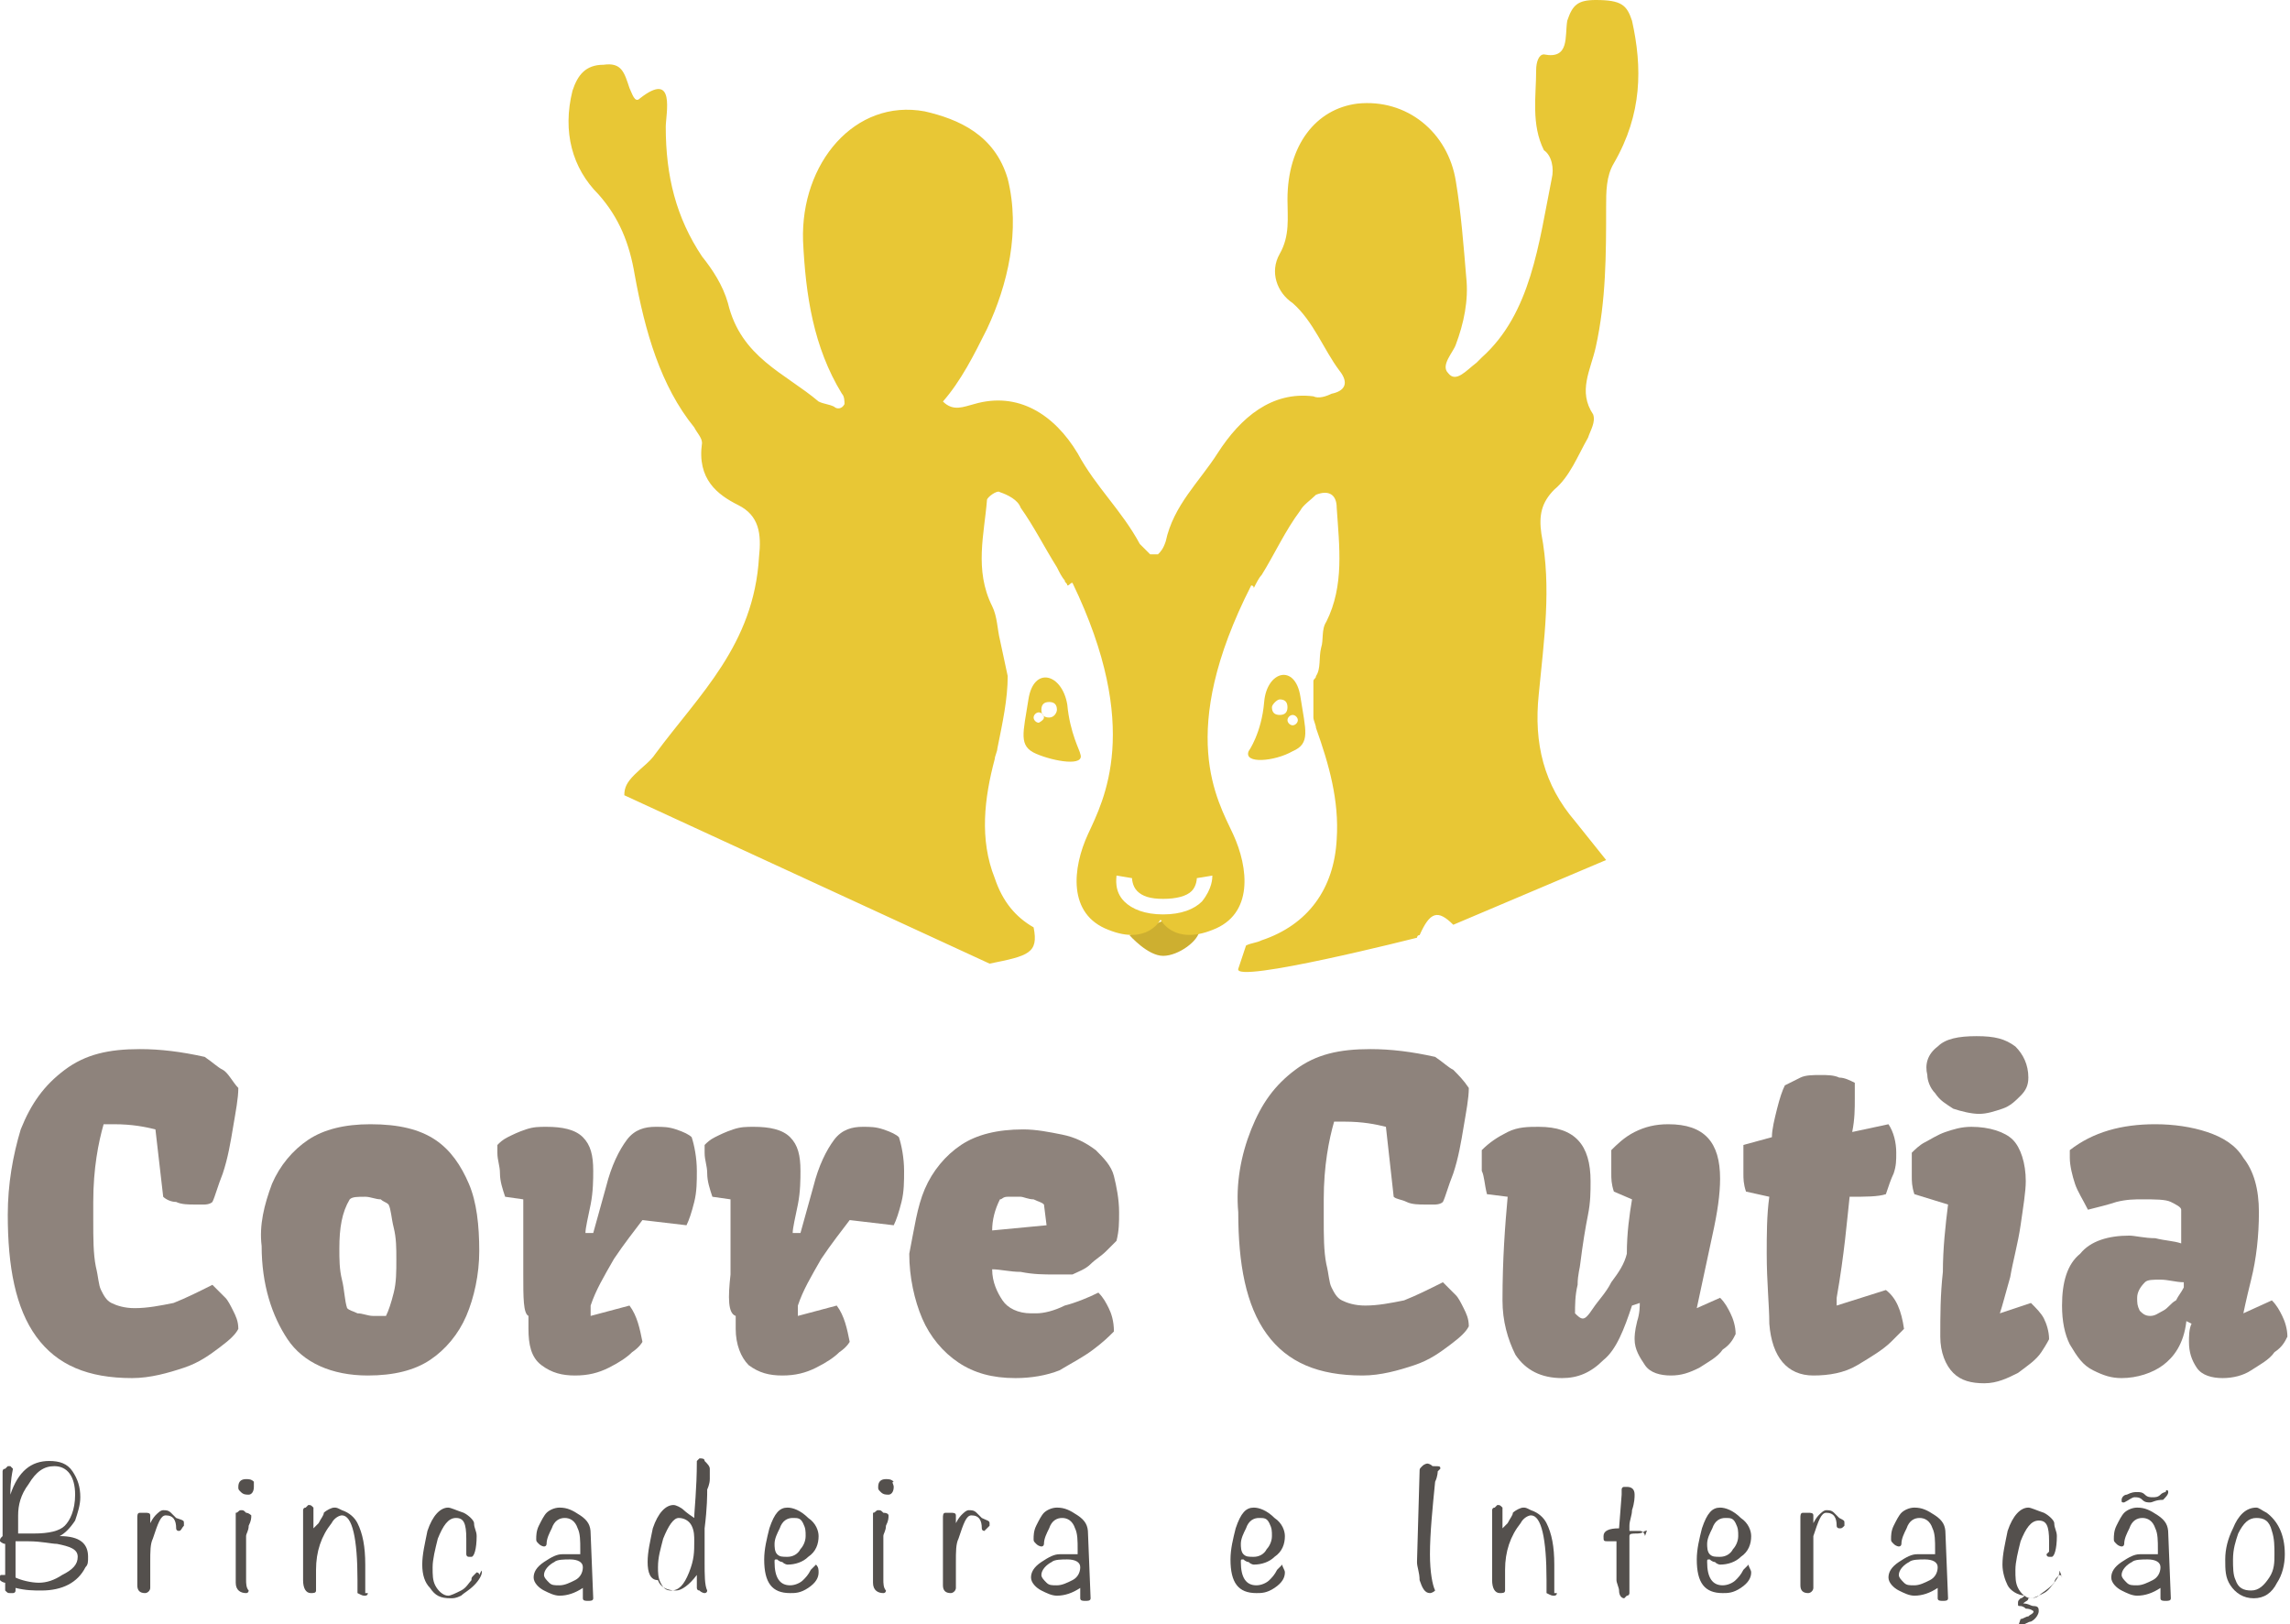 <?xml version="1.0" encoding="utf-8"?>
<!-- Generator: Adobe Illustrator 19.2.0, SVG Export Plug-In . SVG Version: 6.00 Build 0)  -->
<svg version="1.1" id="Layer_1" xmlns="http://www.w3.org/2000/svg" xmlns:xlink="http://www.w3.org/1999/xlink" x="0px" y="0px"
	 viewBox="0 0 88.4 62.7" style="enable-background:new 0 0 88.4 62.7;" xml:space="preserve">
<style type="text/css">
	.st0{fill:#8E837C;}
	.st1{fill:#CDAF30;}
	.st2{fill:#E8C735;}
	.st3{fill:#54504D;}
</style>
<g>
	<g>
		<path class="st0" d="M0.8,43.6c0.4-1,0.9-1.7,1.7-2.3c0.8-0.6,1.7-0.8,2.9-0.8c0.8,0,1.6,0.1,2.5,0.3c0.3,0.2,0.5,0.4,0.7,0.5
			S9,41.8,9.2,42c0,0.4-0.1,0.9-0.2,1.5c-0.1,0.6-0.2,1.2-0.4,1.8c-0.2,0.5-0.3,0.9-0.4,1.1c-0.1,0.1-0.3,0.1-0.3,0.1
			c-0.1,0-0.2,0-0.4,0c-0.2,0-0.5,0-0.7-0.1c-0.2,0-0.4-0.1-0.5-0.2L6,43.6c-0.4-0.1-0.9-0.2-1.6-0.2c-0.2,0-0.3,0-0.4,0
			c-0.2,0.7-0.4,1.7-0.4,3c0,0.2,0,0.4,0,0.7c0,0.7,0,1.3,0.1,1.8c0.1,0.4,0.1,0.7,0.2,0.9c0.1,0.2,0.2,0.4,0.4,0.5
			c0.2,0.1,0.5,0.2,0.9,0.2c0.5,0,1-0.1,1.5-0.2c0.5-0.2,0.9-0.4,1.5-0.7c0.2,0.2,0.4,0.4,0.5,0.5c0.1,0.1,0.2,0.3,0.3,0.5
			c0.1,0.2,0.2,0.4,0.2,0.7c-0.1,0.2-0.3,0.4-0.7,0.7c-0.4,0.3-0.8,0.6-1.4,0.8c-0.6,0.2-1.3,0.4-2,0.4c-1.7,0-2.9-0.5-3.7-1.6
			c-0.8-1.1-1.1-2.7-1.1-4.7C0.3,45.7,0.5,44.6,0.8,43.6z"/>
		<path class="st0" d="M10.5,45.7c0.3-0.7,0.8-1.3,1.4-1.7c0.6-0.4,1.4-0.6,2.4-0.6c1.1,0,1.9,0.2,2.5,0.6c0.6,0.4,1,1,1.3,1.7
			s0.4,1.6,0.4,2.6c0,0.9-0.2,1.8-0.5,2.5c-0.3,0.7-0.8,1.3-1.4,1.7c-0.6,0.4-1.4,0.6-2.4,0.6c-1.4,0-2.5-0.5-3.1-1.4
			c-0.6-0.9-1-2.1-1-3.6C10,47.3,10.2,46.5,10.5,45.7z M14.9,50.8c0.1-0.2,0.2-0.5,0.3-0.9c0.1-0.4,0.1-0.8,0.1-1.3
			c0-0.4,0-0.8-0.1-1.2c-0.1-0.4-0.1-0.7-0.2-0.9c-0.1-0.1-0.2-0.1-0.3-0.2c-0.2,0-0.4-0.1-0.6-0.1c-0.3,0-0.5,0-0.6,0.1
			c-0.3,0.5-0.4,1.1-0.4,1.9c0,0.4,0,0.8,0.1,1.2c0.1,0.4,0.1,0.8,0.2,1.1c0.1,0.1,0.2,0.1,0.4,0.2c0.2,0,0.4,0.1,0.6,0.1
			C14.7,50.8,14.8,50.8,14.9,50.8z"/>
		<path class="st0" d="M20.2,49.2c0-1.8,0-2.8,0-2.9l-0.7-0.1c-0.1-0.3-0.2-0.6-0.2-0.9c0-0.3-0.1-0.5-0.1-0.8c0-0.1,0-0.2,0-0.3
			c0.1-0.1,0.2-0.2,0.4-0.3s0.4-0.2,0.7-0.3c0.3-0.1,0.5-0.1,0.8-0.1c0.6,0,1.1,0.1,1.4,0.4c0.3,0.3,0.4,0.7,0.4,1.3
			c0,0.3,0,0.8-0.1,1.3c-0.1,0.5-0.2,0.9-0.2,1.1l0.3,0l0.5-1.8c0.2-0.8,0.5-1.4,0.8-1.8c0.3-0.4,0.7-0.5,1.1-0.5
			c0.3,0,0.5,0,0.8,0.1c0.3,0.1,0.5,0.2,0.6,0.3c0.1,0.3,0.2,0.8,0.2,1.3c0,0.4,0,0.8-0.1,1.2c-0.1,0.4-0.2,0.7-0.3,0.9l-1.7-0.2
			c-0.3,0.4-0.7,0.9-1.1,1.5c-0.4,0.7-0.7,1.2-0.9,1.8l0,0.4l1.5-0.4c0.3,0.4,0.4,0.9,0.5,1.4c0,0-0.1,0.2-0.4,0.4
			c-0.2,0.2-0.5,0.4-0.9,0.6c-0.4,0.2-0.8,0.3-1.3,0.3c-0.5,0-0.9-0.1-1.3-0.4s-0.5-0.8-0.5-1.4c0-0.1,0-0.2,0-0.5
			C20.2,50.7,20.2,50.1,20.2,49.2z"/>
		<path class="st0" d="M28.2,49.2c0-1.8,0-2.8,0-2.9l-0.7-0.1c-0.1-0.3-0.2-0.6-0.2-0.9c0-0.3-0.1-0.5-0.1-0.8c0-0.1,0-0.2,0-0.3
			c0.1-0.1,0.2-0.2,0.4-0.3s0.4-0.2,0.7-0.3c0.3-0.1,0.5-0.1,0.8-0.1c0.6,0,1.1,0.1,1.4,0.4c0.3,0.3,0.4,0.7,0.4,1.3
			c0,0.3,0,0.8-0.1,1.3c-0.1,0.5-0.2,0.9-0.2,1.1l0.3,0l0.5-1.8c0.2-0.8,0.5-1.4,0.8-1.8c0.3-0.4,0.7-0.5,1.1-0.5
			c0.3,0,0.5,0,0.8,0.1c0.3,0.1,0.5,0.2,0.6,0.3c0.1,0.3,0.2,0.8,0.2,1.3c0,0.4,0,0.8-0.1,1.2c-0.1,0.4-0.2,0.7-0.3,0.9l-1.7-0.2
			c-0.3,0.4-0.7,0.9-1.1,1.5c-0.4,0.7-0.7,1.2-0.9,1.8l0,0.4l1.5-0.4c0.3,0.4,0.4,0.9,0.5,1.4c0,0-0.1,0.2-0.4,0.4
			c-0.2,0.2-0.5,0.4-0.9,0.6s-0.8,0.3-1.3,0.3c-0.5,0-0.9-0.1-1.3-0.4c-0.3-0.3-0.5-0.8-0.5-1.4c0-0.1,0-0.2,0-0.5
			C28.1,50.7,28.1,50.1,28.2,49.2z"/>
		<path class="st0" d="M35.7,45.9c0.3-0.7,0.8-1.3,1.4-1.7c0.6-0.4,1.4-0.6,2.4-0.6c0.5,0,1,0.1,1.5,0.2c0.5,0.1,0.9,0.3,1.3,0.6
			c0.3,0.3,0.6,0.6,0.7,1c0.1,0.4,0.2,0.9,0.2,1.4c0,0.4,0,0.7-0.1,1.1c-0.1,0.1-0.2,0.2-0.4,0.4c-0.2,0.2-0.4,0.3-0.6,0.5
			c-0.2,0.2-0.5,0.3-0.7,0.4c-0.2,0-0.5,0-0.7,0c-0.4,0-0.8,0-1.3-0.1c-0.4,0-0.8-0.1-1.1-0.1c0,0.5,0.2,0.9,0.4,1.2
			c0.2,0.3,0.6,0.5,1.1,0.5c0,0,0.1,0,0.2,0c0.3,0,0.7-0.1,1.1-0.3c0.4-0.1,0.9-0.3,1.3-0.5c0.2,0.2,0.3,0.4,0.4,0.6
			c0.1,0.2,0.2,0.5,0.2,0.9c-0.2,0.2-0.4,0.4-0.8,0.7c-0.4,0.3-0.8,0.5-1.3,0.8c-0.5,0.2-1.1,0.3-1.7,0.3c-0.9,0-1.6-0.2-2.2-0.6
			c-0.6-0.4-1.1-1-1.4-1.7c-0.3-0.7-0.5-1.6-0.5-2.5C35.3,47.4,35.4,46.6,35.7,45.9z M40.3,46.5c-0.1-0.1-0.2-0.1-0.4-0.2
			c-0.2,0-0.4-0.1-0.5-0.1c-0.2,0-0.3,0-0.5,0c-0.2,0-0.2,0.1-0.3,0.1c-0.2,0.4-0.3,0.8-0.3,1.2l2.1-0.2L40.3,46.5z"/>
		<path class="st0" d="M48.3,43.6c0.4-1,0.9-1.7,1.7-2.3c0.8-0.6,1.7-0.8,2.9-0.8c0.8,0,1.6,0.1,2.5,0.3c0.3,0.2,0.5,0.4,0.7,0.5
			c0.2,0.2,0.4,0.4,0.6,0.7c0,0.4-0.1,0.9-0.2,1.5c-0.1,0.6-0.2,1.2-0.4,1.8c-0.2,0.5-0.3,0.9-0.4,1.1c-0.1,0.1-0.3,0.1-0.3,0.1
			c-0.1,0-0.2,0-0.4,0c-0.2,0-0.5,0-0.7-0.1s-0.4-0.1-0.5-0.2l-0.3-2.7c-0.4-0.1-0.9-0.2-1.6-0.2c-0.2,0-0.3,0-0.4,0
			c-0.2,0.7-0.4,1.7-0.4,3c0,0.2,0,0.4,0,0.7c0,0.7,0,1.3,0.1,1.8c0.1,0.4,0.1,0.7,0.2,0.9c0.1,0.2,0.2,0.4,0.4,0.5
			c0.2,0.1,0.5,0.2,0.9,0.2c0.5,0,1-0.1,1.5-0.2c0.5-0.2,0.9-0.4,1.5-0.7c0.2,0.2,0.4,0.4,0.5,0.5c0.1,0.1,0.2,0.3,0.3,0.5
			c0.1,0.2,0.2,0.4,0.2,0.7c-0.1,0.2-0.3,0.4-0.7,0.7c-0.4,0.3-0.8,0.6-1.4,0.8c-0.6,0.2-1.3,0.4-2,0.4c-1.7,0-2.9-0.5-3.7-1.6
			c-0.8-1.1-1.1-2.7-1.1-4.7C47.7,45.7,47.9,44.6,48.3,43.6z"/>
		<path class="st0" d="M57.4,46.1c-0.1-0.4-0.1-0.7-0.2-0.9c0-0.2,0-0.5,0-0.8c0.3-0.3,0.6-0.5,1-0.7c0.4-0.2,0.8-0.2,1.2-0.2
			c1.4,0,2,0.7,2,2.1c0,0.4,0,0.8-0.1,1.3c-0.1,0.5-0.2,1.1-0.3,1.9c0,0.1-0.1,0.4-0.1,0.8c-0.1,0.4-0.1,0.8-0.1,1.1
			c0.1,0.1,0.2,0.2,0.3,0.2c0.1,0,0.2-0.1,0.4-0.4c0.2-0.3,0.5-0.6,0.7-1c0.3-0.4,0.5-0.7,0.6-1.1c0-0.8,0.1-1.5,0.2-2.1L62.3,46
			c-0.1-0.3-0.1-0.5-0.1-0.7c0-0.2,0-0.4,0-0.7l0-0.2c0.2-0.2,0.5-0.5,0.9-0.7c0.4-0.2,0.8-0.3,1.3-0.3c1.4,0,2,0.7,2,2.1
			c0,0.6-0.1,1.3-0.3,2.2c-0.2,0.9-0.4,1.9-0.6,2.8l0.9-0.4c0.2,0.2,0.3,0.4,0.4,0.6c0.1,0.2,0.2,0.5,0.2,0.8
			c-0.1,0.2-0.2,0.4-0.5,0.6c-0.2,0.3-0.6,0.5-0.9,0.7c-0.4,0.2-0.7,0.3-1.1,0.3c-0.4,0-0.8-0.1-1-0.4c-0.2-0.3-0.4-0.6-0.4-1
			c0-0.1,0-0.3,0.1-0.7c0.1-0.3,0.1-0.6,0.1-0.7L63,50.4c-0.3,0.9-0.6,1.7-1.1,2.1c-0.5,0.5-1,0.7-1.6,0.7c-0.8,0-1.4-0.3-1.8-0.9
			c-0.3-0.6-0.5-1.3-0.5-2.1c0-1.6,0.1-2.9,0.2-4L57.4,46.1z"/>
		<path class="st0" d="M68.3,46.2L67.4,46c-0.1-0.3-0.1-0.5-0.1-0.7c0-0.2,0-0.4,0-0.7l0-0.2c0-0.1,0-0.1,0-0.2l1.1-0.3
			c0-0.3,0.1-0.7,0.2-1.1c0.1-0.4,0.2-0.7,0.3-0.9c0.2-0.1,0.4-0.2,0.6-0.3c0.2-0.1,0.5-0.1,0.8-0.1c0.2,0,0.5,0,0.7,0.1
			c0.2,0,0.4,0.1,0.6,0.2c0,0.2,0,0.4,0,0.6c0,0.4,0,0.8-0.1,1.3l1.4-0.3c0.2,0.3,0.3,0.7,0.3,1.1c0,0.3,0,0.5-0.1,0.8
			c-0.1,0.2-0.2,0.5-0.3,0.8c-0.3,0.1-0.8,0.1-1.4,0.1c-0.1,0.9-0.2,2.2-0.5,3.9l0,0.3l0,0l1.9-0.6c0.4,0.3,0.6,0.8,0.7,1.5
			c0,0-0.2,0.2-0.5,0.5c-0.3,0.3-0.8,0.6-1.3,0.9c-0.5,0.3-1.1,0.4-1.7,0.4c-1,0-1.6-0.7-1.7-2c0-0.7-0.1-1.6-0.1-2.7
			C68.2,47.7,68.2,46.9,68.3,46.2z"/>
		<path class="st0" d="M73.9,46.1c-0.1-0.3-0.1-0.5-0.1-0.7c0-0.2,0-0.4,0-0.7l0-0.2c0.1-0.1,0.3-0.3,0.5-0.4
			c0.2-0.1,0.5-0.3,0.8-0.4c0.3-0.1,0.6-0.2,1-0.2c0.7,0,1.3,0.2,1.6,0.5c0.3,0.3,0.5,0.9,0.5,1.6c0,0.4-0.1,1-0.2,1.7
			c-0.1,0.7-0.3,1.4-0.4,2c-0.2,0.7-0.3,1.1-0.4,1.4l0,0l1.2-0.4c0.2,0.2,0.4,0.4,0.5,0.6c0.1,0.2,0.2,0.5,0.2,0.8
			c0,0-0.1,0.2-0.3,0.5c-0.2,0.3-0.5,0.5-0.9,0.8c-0.4,0.2-0.8,0.4-1.3,0.4c-0.5,0-0.9-0.1-1.2-0.4c-0.3-0.3-0.5-0.8-0.5-1.4
			c0-0.8,0-1.6,0.1-2.5c0-0.9,0.1-1.8,0.2-2.6L73.9,46.1z M74.8,40.4c0.3-0.3,0.8-0.4,1.5-0.4c0.7,0,1.1,0.1,1.5,0.4
			c0.3,0.3,0.5,0.7,0.5,1.2c0,0.3-0.1,0.5-0.3,0.7c-0.2,0.2-0.4,0.4-0.7,0.5c-0.3,0.1-0.6,0.2-0.9,0.2c-0.3,0-0.7-0.1-1-0.2
			c-0.3-0.2-0.5-0.3-0.7-0.6c-0.2-0.2-0.3-0.5-0.3-0.7C74.3,41.1,74.4,40.7,74.8,40.4z"/>
		<path class="st0" d="M83.2,47.8c0.4,0.1,0.7,0.1,1,0.2v-0.3c0-0.2,0-0.4,0-0.6c0-0.2,0-0.3,0-0.4c0-0.1-0.2-0.2-0.4-0.3
			c-0.2-0.1-0.6-0.1-1.1-0.1c-0.3,0-0.6,0-1,0.1c-0.3,0.1-0.7,0.2-1.1,0.3c-0.2-0.4-0.4-0.7-0.5-1c-0.1-0.3-0.2-0.7-0.2-1
			c0-0.1,0-0.2,0-0.3c0.9-0.7,2-1,3.3-1c0.7,0,1.4,0.1,2,0.3c0.6,0.2,1.1,0.5,1.4,1c0.4,0.5,0.6,1.2,0.6,2.1c0,0.9-0.1,1.8-0.3,2.6
			s-0.3,1.3-0.3,1.3l1.1-0.5c0.2,0.2,0.3,0.4,0.4,0.6c0.1,0.2,0.2,0.5,0.2,0.8c-0.1,0.2-0.2,0.4-0.5,0.6c-0.2,0.3-0.6,0.5-0.9,0.7
			s-0.7,0.3-1.1,0.3c-0.4,0-0.8-0.1-1-0.4c-0.2-0.3-0.3-0.6-0.3-1c0-0.2,0-0.5,0.1-0.7L84.4,51c-0.1,0.9-0.5,1.4-0.9,1.7
			s-1,0.5-1.6,0.5c-0.4,0-0.7-0.1-1.1-0.3c-0.4-0.2-0.6-0.5-0.9-1c-0.2-0.4-0.3-0.9-0.3-1.5c0-0.9,0.2-1.6,0.7-2
			c0.4-0.5,1.1-0.7,1.9-0.7C82.4,47.7,82.8,47.8,83.2,47.8z M83.5,50.6c0.2-0.1,0.3-0.3,0.5-0.4c0.1-0.2,0.2-0.3,0.3-0.5l0-0.2
			c-0.3,0-0.6-0.1-0.9-0.1c-0.3,0-0.5,0-0.6,0.1c-0.2,0.2-0.3,0.4-0.3,0.6c0,0.2,0,0.3,0.1,0.5c0.1,0.1,0.2,0.2,0.4,0.2
			C83.2,50.8,83.3,50.7,83.5,50.6z"/>
	</g>
	<g>
		<path class="st1" d="M43.6,36.1c0,0,0.7,0.8,1.3,0.8s1.4-0.6,1.4-1S45,35.5,45,35.5L43.6,36.1z"/>
		<g>
			<path class="st2" d="M41.2,27.2C41,26,39.9,25.7,39.7,27c-0.2,1.3-0.4,1.8,0.3,2.1c0.7,0.3,1.9,0.5,1.7,0
				C41.7,29,41.3,28.3,41.2,27.2z M40.1,27.9c-0.1,0-0.2-0.1-0.2-0.2s0.1-0.2,0.2-0.2s0.2,0.1,0.2,0.2S40.1,27.9,40.1,27.9z
				 M40.5,27.7c-0.2,0-0.3-0.1-0.3-0.3c0-0.2,0.1-0.3,0.3-0.3s0.3,0.1,0.3,0.3C40.8,27.5,40.7,27.7,40.5,27.7z"/>
			<path class="st2" d="M49.9,29c0.7-0.3,0.5-0.8,0.3-2.1c-0.2-1.3-1.3-1-1.4,0.2c-0.1,1.2-0.6,1.9-0.6,1.9
				C48,29.5,49.2,29.4,49.9,29z M49.9,27.6c0.1,0,0.2,0.1,0.2,0.2s-0.1,0.2-0.2,0.2s-0.2-0.1-0.2-0.2S49.8,27.6,49.9,27.6z M49.4,27
				c0.2,0,0.3,0.1,0.3,0.3c0,0.2-0.1,0.3-0.3,0.3s-0.3-0.1-0.3-0.3C49.1,27.2,49.3,27,49.4,27z"/>
			<path class="st2" d="M63,0.8C62.8,0.2,62.6,0,61.6,0c-0.7,0-0.9,0.2-1.1,0.8c-0.1,0.6,0.1,1.5-0.9,1.3c-0.2,0-0.3,0.3-0.3,0.6
				c0,1-0.2,2.1,0.3,3.1C59.9,6,60,6.5,59.9,6.9c-0.5,2.5-0.8,5.2-2.7,6.9C57.1,13.9,57,14,57,14c-0.4,0.3-0.8,0.8-1.1,0.4
				c-0.3-0.3,0.2-0.8,0.3-1.1c0.3-0.8,0.5-1.7,0.4-2.6c-0.1-1.2-0.2-2.5-0.4-3.7c-0.3-1.9-1.9-3.2-3.8-3c-1.6,0.2-2.7,1.6-2.7,3.7
				c0,0.7,0.1,1.4-0.3,2.1c-0.4,0.7-0.1,1.5,0.5,1.9c0.8,0.7,1.2,1.8,1.8,2.6c0.4,0.5,0.2,0.8-0.3,0.9c-0.2,0.1-0.5,0.2-0.7,0.1
				c-1.6-0.2-2.8,0.8-3.7,2.2c-0.7,1.1-1.7,2-2,3.4c-0.1,0.3-0.2,0.4-0.3,0.5c-0.1,0-0.2,0-0.3,0c-0.1-0.1-0.2-0.2-0.4-0.4
				c-0.7-1.3-1.7-2.2-2.4-3.5c-0.9-1.5-2.3-2.4-4-1.9c-0.4,0.1-0.8,0.3-1.2-0.1c0.7-0.8,1.2-1.8,1.7-2.8c0.8-1.7,1.3-3.8,0.8-5.8
				c-0.5-1.7-1.9-2.3-3.2-2.6C33,3.8,30.9,6.3,31,9.3c0.1,2.1,0.4,4.1,1.5,5.9c0.1,0.1,0.1,0.3,0.1,0.4c-0.1,0.2-0.3,0.2-0.4,0.1
				c-0.2-0.1-0.4-0.1-0.6-0.2c-1.3-1.1-3-1.7-3.5-3.8c-0.2-0.7-0.6-1.3-1-1.8c-1-1.5-1.4-3.1-1.4-5c0-0.5,0.4-2.2-1-1.1
				c-0.2,0.2-0.3-0.2-0.4-0.4c-0.2-0.6-0.3-1-1-0.9c-0.7,0-1,0.4-1.2,1c-0.4,1.6,0,3,1,4c0.8,0.9,1.2,1.9,1.4,3.1
				c0.4,2.2,1,4.3,2.3,5.9c0.1,0.2,0.3,0.4,0.3,0.6c-0.2,1.4,0.6,2,1.4,2.4c0.8,0.4,0.9,1.1,0.8,2c-0.2,3.4-2.3,5.3-4,7.6
				c-0.2,0.3-0.5,0.5-0.8,0.8c-0.3,0.3-0.4,0.5-0.4,0.8l14.1,6.5c0,0,0,0,0,0c1.5-0.3,1.9-0.4,1.7-1.4c-0.7-0.4-1.2-1-1.5-1.9
				c-0.6-1.5-0.4-3.1,0-4.6c0-0.1,0.1-0.3,0.1-0.4c0.2-1,0.4-1.9,0.4-2.8c-0.1-0.5-0.2-0.9-0.3-1.4c-0.1-0.4-0.1-0.9-0.3-1.3
				c-0.7-1.4-0.3-2.8-0.2-4.1c0-0.1,0.4-0.4,0.5-0.3c0.3,0.1,0.7,0.3,0.8,0.6c0.5,0.7,0.9,1.5,1.4,2.3c0.1,0.2,0.2,0.4,0.3,0.5
				c0,0.1,0.1,0.1,0.1,0.2c0.1,0,0.1-0.1,0.2-0.1c2.7,5.6,1.2,8.4,0.6,9.7c-0.6,1.3-0.8,3.1,0.8,3.7c1.5,0.6,2-0.4,2-0.4
				c0,0,0.5,1,2,0.4c1.6-0.6,1.4-2.4,0.8-3.7c-0.6-1.3-2.2-3.9,0.7-9.6c0,0,0.1,0,0.1,0.1c0.1-0.2,0.2-0.4,0.3-0.5
				c0.5-0.8,0.9-1.7,1.5-2.5c0.1-0.2,0.4-0.4,0.6-0.6c0.5-0.2,0.8,0,0.8,0.5c0.1,1.5,0.3,3-0.4,4.4c-0.2,0.3-0.1,0.7-0.2,1
				c-0.1,0.4,0,0.8-0.2,1.1c0,0.1-0.1,0.1-0.1,0.2c0,0.5,0,1,0,1.4c0,0.1,0.1,0.3,0.1,0.4c0.5,1.4,0.9,2.8,0.8,4.3
				c-0.1,1.9-1.1,3.3-2.9,3.9c-0.2,0.1-0.4,0.1-0.6,0.2c-0.1,0.3-0.2,0.6-0.3,0.9c-0.2,0.6,6.9-1.2,6.9-1.2c0,0,0-0.1,0.1-0.1
				c0.4-0.9,0.7-1,1.3-0.4l5.9-2.5c-0.4-0.5-0.8-1-1.2-1.5c-1.2-1.4-1.6-3-1.4-4.9c0.2-2.1,0.5-4.1,0.1-6.2c-0.1-0.7,0-1.2,0.5-1.7
				c0.6-0.5,0.9-1.3,1.3-2c0.1-0.3,0.3-0.6,0.2-0.9c-0.6-0.9-0.1-1.7,0.1-2.6c0.4-1.8,0.4-3.6,0.4-5.4c0-0.6,0-1.2,0.3-1.7
				C63.4,4.4,63.4,2.6,63,0.8z M45,21.7L45,21.7C45,21.8,45,21.7,45,21.7L45,21.7z M46.8,33.8c0,0.1,0,0.5-0.4,1
				c-0.3,0.3-0.8,0.5-1.5,0.5c-0.7,0-1.2-0.2-1.5-0.5c-0.4-0.4-0.3-0.9-0.3-1l0.6,0.1c0,0,0,0.3,0.2,0.5c0.2,0.2,0.5,0.3,1,0.3
				c0.5,0,0.9-0.1,1.1-0.3c0.2-0.2,0.2-0.5,0.2-0.5L46.8,33.8z"/>
			<path class="st2" d="M19.6,37.3l0-0.1c0,0,0,0,0,0C19.6,37.2,19.6,37.3,19.6,37.3z"/>
		</g>
	</g>
	<g>
		<path class="st3" d="M3.4,60.1c0,0.2,0,0.3-0.1,0.4c-0.3,0.6-0.9,0.9-1.7,0.9c-0.3,0-0.6,0-1-0.1c0,0,0,0,0,0c0,0,0,0.1,0,0.1
			c0,0.1-0.1,0.1-0.1,0.1l-0.1,0c-0.1,0-0.1,0-0.2-0.1c0-0.2,0-0.2,0-0.3c0,0-0.1,0-0.2-0.1C0,61,0,61,0,60.9c0-0.1,0-0.1,0.1-0.1
			c0.1,0,0.1,0,0.1,0c0,0,0,0,0-0.1c0-0.1,0-0.2,0-0.4c0-0.2,0-0.3,0-0.4v-0.3c-0.1,0-0.2-0.1-0.2-0.1c0-0.1,0-0.1,0.1-0.2v-2.5
			c0,0,0-0.1,0.1-0.1c0.1-0.1,0.1-0.1,0.1-0.1c0.1,0,0.1,0,0.1,0c0,0,0.1,0.1,0.1,0.1c-0.1,0.5-0.1,0.8-0.1,1l0,0
			c0.3-0.9,0.8-1.3,1.5-1.3c0.4,0,0.7,0.1,0.9,0.4c0.2,0.3,0.3,0.6,0.3,1c0,0.3-0.1,0.6-0.2,0.9c-0.2,0.3-0.4,0.5-0.6,0.6
			C3.1,59.3,3.4,59.6,3.4,60.1z M3,60.1c0-0.3-0.3-0.4-0.8-0.5c-0.2,0-0.6-0.1-1.1-0.1c-0.2,0-0.4,0-0.5,0c0,0.2,0,0.5,0,1
			c0,0.1,0,0.2,0,0.4c0.2,0.1,0.6,0.2,0.9,0.2c0.3,0,0.6-0.1,0.9-0.3C2.8,60.6,3,60.4,3,60.1z M2.9,57.7c0-0.7-0.3-1.1-0.8-1.1
			c-0.4,0-0.7,0.2-1,0.7c-0.3,0.4-0.4,0.8-0.4,1.2v0.7c0,0,0.2,0,0.6,0c0.6,0,1-0.1,1.2-0.3C2.7,58.7,2.9,58.3,2.9,57.7z"/>
		<path class="st3" d="M7.1,58.8c0,0,0,0.1,0,0.1C7,59,7,59.1,6.9,59.1c0,0-0.1,0-0.1-0.1c0-0.3-0.1-0.5-0.4-0.5
			c-0.2,0-0.3,0.3-0.5,0.9c-0.1,0.2-0.1,0.5-0.1,0.9c0,0.5,0,0.7,0,0.8c0,0,0,0,0,0.1c0,0,0,0.1,0,0.1c0,0.1-0.1,0.2-0.2,0.2
			c-0.2,0-0.3-0.1-0.3-0.3c0,0,0-0.1,0-0.1c0,0,0-0.1,0-0.1c0-0.3,0-0.7,0-1.2c0-0.5,0-1,0-1.2c0-0.1,0-0.2,0.1-0.2c0,0,0.1,0,0.2,0
			c0.1,0,0.2,0,0.2,0.1c0,0.1,0,0.2,0,0.3c0.1-0.2,0.2-0.3,0.2-0.3c0.1-0.1,0.2-0.2,0.3-0.2c0.1,0,0.2,0,0.3,0.1
			c0,0,0.1,0.1,0.2,0.2C7.1,58.7,7.1,58.7,7.1,58.8z"/>
		<path class="st3" d="M9.7,58.5c0,0.1,0,0.2-0.1,0.4c0,0.2-0.1,0.3-0.1,0.4V61c0,0.1,0,0.3,0.1,0.4c0,0,0,0.1-0.1,0.1
			c-0.2,0-0.4-0.1-0.4-0.4v-2.7c0.1,0,0.1-0.1,0.2-0.1c0.1,0,0.1,0,0.2,0.1C9.6,58.4,9.7,58.5,9.7,58.5z M9.8,57.4
			c0,0.2-0.1,0.3-0.2,0.3c-0.1,0-0.2,0-0.3-0.1c-0.1-0.1-0.1-0.1-0.1-0.2c0-0.2,0.1-0.3,0.3-0.3c0.1,0,0.2,0,0.3,0.1
			C9.8,57.2,9.8,57.3,9.8,57.4z"/>
		<path class="st3" d="M14.2,61.5c0,0.1-0.1,0.1-0.1,0.1c-0.1,0-0.1,0-0.3-0.1v-0.1c0,0,0-0.1,0-0.2s0-0.2,0-0.2
			c0-1.6-0.2-2.5-0.6-2.5c-0.1,0-0.3,0.1-0.4,0.3c-0.4,0.5-0.6,1.1-0.6,1.8c0,0.1,0,0.2,0,0.4c0,0.2,0,0.3,0,0.4
			c0,0.1-0.1,0.1-0.2,0.1c-0.2,0-0.3-0.2-0.3-0.5v-1.7c0,0,0-0.1,0-0.2c0-0.1,0-0.1,0-0.2c0-0.1,0-0.2,0-0.3c0-0.1,0-0.2,0-0.3
			c0,0,0-0.1,0.1-0.1c0.1-0.1,0.1-0.1,0.1-0.1c0.1,0,0.1,0,0.2,0.1c0,0.3,0,0.5,0,0.6c0,0.1,0,0.1,0,0.2c0,0,0.1-0.1,0.2-0.2
			c0.1-0.2,0.2-0.3,0.2-0.4c0.1-0.1,0.3-0.2,0.4-0.2c0.1,0,0.1,0,0.3,0.1c0.3,0.1,0.5,0.3,0.6,0.5c0.2,0.4,0.3,0.9,0.3,1.6V61.5z"/>
		<path class="st3" d="M18.6,60.7c0,0.1-0.1,0.3-0.3,0.5c-0.2,0.2-0.4,0.3-0.5,0.4c-0.2,0.1-0.3,0.1-0.4,0.1c-0.4,0-0.6-0.1-0.8-0.4
			c-0.2-0.2-0.3-0.5-0.3-0.9c0-0.4,0.1-0.8,0.2-1.3c0.2-0.6,0.5-0.9,0.8-0.9c0.1,0,0.3,0.1,0.6,0.2c0.2,0.1,0.4,0.3,0.4,0.4
			c0,0.2,0.1,0.3,0.1,0.5c0,0.5-0.1,0.8-0.2,0.8c0,0-0.1,0-0.1,0c-0.1,0-0.1-0.1-0.1-0.1c0,0,0,0,0-0.1c0,0,0-0.1,0-0.1
			c0-0.1,0-0.2,0-0.4c0-0.6-0.1-0.8-0.4-0.8c-0.3,0-0.5,0.3-0.7,0.8c-0.1,0.4-0.2,0.8-0.2,1.1c0,0.3,0,0.5,0.1,0.7
			c0.1,0.2,0.3,0.4,0.5,0.4c0.1,0,0.3-0.1,0.5-0.2c0.2-0.1,0.3-0.3,0.4-0.4c0-0.1,0-0.1,0.1-0.2c0,0,0.1-0.1,0.1-0.1
			c0,0,0.1,0,0.1,0.1C18.6,60.6,18.6,60.6,18.6,60.7z"/>
		<path class="st3" d="M22.9,61.7c0,0.1-0.1,0.1-0.2,0.1c-0.1,0-0.2,0-0.2-0.1c0,0,0-0.1,0-0.3c0,0,0-0.1,0-0.1
			c-0.3,0.2-0.6,0.3-0.9,0.3c-0.2,0-0.4-0.1-0.6-0.2c-0.2-0.1-0.4-0.3-0.4-0.5c0-0.2,0.1-0.4,0.4-0.6c0.3-0.2,0.5-0.3,0.7-0.3h0.7
			c0,0,0-0.1,0-0.2c0-0.3,0-0.6-0.1-0.8c-0.1-0.3-0.3-0.4-0.5-0.4c-0.2,0-0.4,0.1-0.5,0.4c-0.1,0.2-0.2,0.4-0.2,0.6c0,0,0,0,0,0
			c0,0,0,0,0,0c0,0,0,0.1-0.1,0.1c0,0-0.1,0-0.2-0.1c-0.1-0.1-0.1-0.1-0.1-0.2c0-0.1,0-0.3,0.1-0.5c0.1-0.2,0.2-0.4,0.3-0.5
			c0.1-0.1,0.3-0.2,0.5-0.2c0.3,0,0.5,0.1,0.8,0.3c0.3,0.2,0.4,0.4,0.4,0.7L22.9,61.7z M22.5,60.5c0-0.2-0.2-0.3-0.5-0.3
			c-0.2,0-0.5,0-0.6,0.1c-0.2,0.1-0.4,0.3-0.4,0.5c0,0.1,0.1,0.2,0.2,0.3c0.1,0.1,0.2,0.1,0.4,0.1c0.2,0,0.4-0.1,0.6-0.2
			C22.4,60.9,22.5,60.7,22.5,60.5z"/>
		<path class="st3" d="M27.4,56.7c0,0.1,0,0.3,0,0.4c0,0.2-0.1,0.4-0.1,0.4c0,0.2,0,0.7-0.1,1.5c0,0.8,0,1.2,0,1.3
			c0,0.5,0,0.9,0.1,1.1c0,0.1-0.1,0.1-0.1,0.1c0,0-0.1,0-0.2-0.1c-0.1,0-0.1-0.1-0.1-0.1c0-0.1,0-0.3,0-0.5
			c-0.3,0.4-0.6,0.6-0.8,0.6c-0.3,0-0.6-0.1-0.7-0.4C25.1,61,25,60.7,25,60.3c0-0.4,0.1-0.8,0.2-1.3c0.2-0.6,0.5-0.9,0.8-0.9
			c0.1,0,0.3,0.1,0.4,0.2c0,0,0.1,0.1,0.4,0.3c0-0.3,0.1-1.1,0.1-2.2c0,0,0.1-0.1,0.1-0.1c0.1,0,0.2,0,0.2,0.1
			C27.3,56.5,27.4,56.6,27.4,56.7z M26.8,59.5c0-0.2,0-0.4-0.1-0.6c-0.1-0.2-0.3-0.3-0.5-0.3c-0.2,0-0.4,0.3-0.6,0.8
			c-0.1,0.4-0.2,0.7-0.2,1.1c0,0.2,0,0.4,0.1,0.6c0.1,0.2,0.2,0.3,0.4,0.3c0.3,0,0.5-0.2,0.7-0.7C26.8,60.2,26.8,59.9,26.8,59.5z"/>
		<path class="st3" d="M31.6,60.7c0,0.2-0.1,0.4-0.4,0.6c-0.3,0.2-0.5,0.2-0.7,0.2c-0.7,0-1-0.4-1-1.3c0-0.4,0.1-0.8,0.2-1.2
			c0.2-0.6,0.4-0.8,0.7-0.8c0.2,0,0.5,0.1,0.8,0.4c0.3,0.2,0.4,0.5,0.4,0.7c0,0.3-0.1,0.6-0.4,0.8c-0.2,0.2-0.5,0.3-0.8,0.3
			c0,0-0.1,0-0.2-0.1c-0.1,0-0.2-0.1-0.2-0.1c-0.1,0-0.1,0-0.1,0.1c0,0.6,0.2,0.9,0.6,0.9c0.2,0,0.4-0.1,0.5-0.2
			c0.1-0.1,0.2-0.2,0.3-0.4c0.1-0.1,0.2-0.2,0.2-0.2C31.6,60.5,31.6,60.6,31.6,60.7z M31.1,59.3c0-0.2,0-0.3-0.1-0.5
			c-0.1-0.2-0.2-0.2-0.4-0.2c-0.2,0-0.4,0.1-0.5,0.4c-0.1,0.2-0.2,0.4-0.2,0.6c0,0.1,0,0.3,0.1,0.4c0.1,0.1,0.2,0.1,0.4,0.1
			c0.2,0,0.4-0.1,0.5-0.3C31,59.7,31.1,59.5,31.1,59.3z"/>
		<path class="st3" d="M34.3,58.5c0,0.1,0,0.2-0.1,0.4c0,0.2-0.1,0.3-0.1,0.4V61c0,0.1,0,0.3,0.1,0.4c0,0,0,0.1-0.1,0.1
			c-0.2,0-0.4-0.1-0.4-0.4v-2.7c0.1,0,0.1-0.1,0.2-0.1c0.1,0,0.1,0,0.2,0.1C34.3,58.4,34.3,58.5,34.3,58.5z M34.5,57.4
			c0,0.2-0.1,0.3-0.2,0.3c-0.1,0-0.2,0-0.3-0.1c-0.1-0.1-0.1-0.1-0.1-0.2c0-0.2,0.1-0.3,0.3-0.3c0.1,0,0.2,0,0.3,0.1
			C34.4,57.2,34.5,57.3,34.5,57.4z"/>
		<path class="st3" d="M38.2,58.8c0,0,0,0.1,0,0.1C38.1,59,38,59.1,38,59.1c0,0-0.1,0-0.1-0.1c0-0.3-0.1-0.5-0.4-0.5
			c-0.2,0-0.3,0.3-0.5,0.9c-0.1,0.2-0.1,0.5-0.1,0.9c0,0.5,0,0.7,0,0.8c0,0,0,0,0,0.1c0,0,0,0.1,0,0.1c0,0.1-0.1,0.2-0.2,0.2
			c-0.2,0-0.3-0.1-0.3-0.3c0,0,0-0.1,0-0.1c0,0,0-0.1,0-0.1c0-0.3,0-0.7,0-1.2c0-0.5,0-1,0-1.2c0-0.1,0-0.2,0.1-0.2c0,0,0.1,0,0.2,0
			c0.1,0,0.2,0,0.2,0.1c0,0.1,0,0.2,0,0.3c0.1-0.2,0.2-0.3,0.2-0.3c0.1-0.1,0.2-0.2,0.3-0.2c0.1,0,0.2,0,0.3,0.1
			c0,0,0.1,0.1,0.2,0.2C38.1,58.7,38.2,58.7,38.2,58.8z"/>
		<path class="st3" d="M42.1,61.7c0,0.1-0.1,0.1-0.2,0.1c-0.1,0-0.2,0-0.2-0.1c0,0,0-0.1,0-0.3c0,0,0-0.1,0-0.1
			c-0.3,0.2-0.6,0.3-0.9,0.3c-0.2,0-0.4-0.1-0.6-0.2c-0.2-0.1-0.4-0.3-0.4-0.5c0-0.2,0.1-0.4,0.4-0.6c0.3-0.2,0.5-0.3,0.7-0.3h0.7
			c0,0,0-0.1,0-0.2c0-0.3,0-0.6-0.1-0.8c-0.1-0.3-0.3-0.4-0.5-0.4c-0.2,0-0.4,0.1-0.5,0.4c-0.1,0.2-0.2,0.4-0.2,0.6c0,0,0,0,0,0
			c0,0,0,0,0,0c0,0,0,0.1-0.1,0.1c0,0-0.1,0-0.2-0.1c-0.1-0.1-0.1-0.1-0.1-0.2c0-0.1,0-0.3,0.1-0.5c0.1-0.2,0.2-0.4,0.3-0.5
			c0.1-0.1,0.3-0.2,0.5-0.2c0.3,0,0.5,0.1,0.8,0.3c0.3,0.2,0.4,0.4,0.4,0.7L42.1,61.7z M41.7,60.5c0-0.2-0.2-0.3-0.5-0.3
			c-0.2,0-0.5,0-0.6,0.1c-0.2,0.1-0.4,0.3-0.4,0.5c0,0.1,0.1,0.2,0.2,0.3c0.1,0.1,0.2,0.1,0.4,0.1c0.2,0,0.4-0.1,0.6-0.2
			C41.6,60.9,41.7,60.7,41.7,60.5z"/>
		<path class="st3" d="M49.6,60.7c0,0.2-0.1,0.4-0.4,0.6c-0.3,0.2-0.5,0.2-0.7,0.2c-0.7,0-1-0.4-1-1.3c0-0.4,0.1-0.8,0.2-1.2
			c0.2-0.6,0.4-0.8,0.7-0.8c0.2,0,0.5,0.1,0.8,0.4c0.3,0.2,0.4,0.5,0.4,0.7c0,0.3-0.1,0.6-0.4,0.8c-0.2,0.2-0.5,0.3-0.8,0.3
			c0,0-0.1,0-0.2-0.1c-0.1,0-0.2-0.1-0.2-0.1c-0.1,0-0.1,0-0.1,0.1c0,0.6,0.2,0.9,0.6,0.9c0.2,0,0.4-0.1,0.5-0.2
			c0.1-0.1,0.2-0.2,0.3-0.4c0.1-0.1,0.2-0.2,0.2-0.2C49.5,60.5,49.6,60.6,49.6,60.7z M49.1,59.3c0-0.2,0-0.3-0.1-0.5
			c-0.1-0.2-0.2-0.2-0.4-0.2c-0.2,0-0.4,0.1-0.5,0.4c-0.1,0.2-0.2,0.4-0.2,0.6c0,0.1,0,0.3,0.1,0.4c0.1,0.1,0.2,0.1,0.4,0.1
			c0.2,0,0.4-0.1,0.5-0.3C49,59.7,49.1,59.5,49.1,59.3z"/>
		<path class="st3" d="M55.6,56.7c0,0,0,0-0.1,0.1c0,0,0,0.2-0.1,0.4c-0.1,1-0.2,2-0.2,2.8c0,0.7,0.1,1.2,0.2,1.4
			c-0.1,0.1-0.2,0.1-0.2,0.1c-0.2,0-0.3-0.2-0.4-0.5c0-0.3-0.1-0.5-0.1-0.7l0.1-3.5c0-0.1,0-0.1,0.1-0.2c0.1-0.1,0.2-0.1,0.2-0.1
			c0,0,0.1,0,0.2,0.1C55.6,56.6,55.6,56.6,55.6,56.7z"/>
		<path class="st3" d="M60.1,61.5c0,0.1-0.1,0.1-0.1,0.1c-0.1,0-0.1,0-0.3-0.1v-0.1c0,0,0-0.1,0-0.2s0-0.2,0-0.2
			c0-1.6-0.2-2.5-0.6-2.5c-0.1,0-0.3,0.1-0.4,0.3c-0.4,0.5-0.6,1.1-0.6,1.8c0,0.1,0,0.2,0,0.4c0,0.2,0,0.3,0,0.4
			c0,0.1-0.1,0.1-0.2,0.1c-0.2,0-0.3-0.2-0.3-0.5v-1.7c0,0,0-0.1,0-0.2c0-0.1,0-0.1,0-0.2c0-0.1,0-0.2,0-0.3c0-0.1,0-0.2,0-0.3
			c0,0,0-0.1,0.1-0.1c0.1-0.1,0.1-0.1,0.1-0.1c0.1,0,0.1,0,0.2,0.1c0,0.3,0,0.5,0,0.6c0,0.1,0,0.1,0,0.2c0,0,0.1-0.1,0.2-0.2
			c0.1-0.2,0.2-0.3,0.2-0.4c0.1-0.1,0.3-0.2,0.4-0.2c0.1,0,0.1,0,0.3,0.1c0.3,0.1,0.5,0.3,0.6,0.5c0.2,0.4,0.3,0.9,0.3,1.6V61.5z"/>
		<path class="st3" d="M63.5,59.1c0,0-0.1,0.1-0.3,0.1c-0.2,0-0.3,0-0.3,0.1c0,0.1,0,0.3,0,0.8c0,0.4,0,0.6,0,0.8c0,0.1,0,0.1,0,0.3
			c0,0.1,0,0.2,0,0.3c0,0,0,0.1-0.1,0.1c0,0-0.1,0.1-0.1,0.1c-0.1,0-0.2-0.1-0.2-0.3c0-0.1-0.1-0.3-0.1-0.4c0-0.7,0-1.2,0-1.5
			c0,0-0.1,0-0.3,0c-0.2,0-0.2,0-0.2-0.2c0-0.2,0.2-0.3,0.6-0.3l0.1-1.3c0,0,0,0,0-0.1c0,0,0-0.1,0-0.1c0,0,0-0.1,0.1-0.1
			c0,0,0.1,0,0.1,0c0.2,0,0.3,0.1,0.3,0.3c0,0.1,0,0.3-0.1,0.6c0,0.2-0.1,0.4-0.1,0.6c0,0.1,0,0.1,0,0.2l0.4,0
			c0.1,0,0.2,0.1,0.2,0.2C63.6,59,63.6,59.1,63.5,59.1z"/>
		<path class="st3" d="M67.6,60.7c0,0.2-0.1,0.4-0.4,0.6c-0.3,0.2-0.5,0.2-0.7,0.2c-0.7,0-1-0.4-1-1.3c0-0.4,0.1-0.8,0.2-1.2
			c0.2-0.6,0.4-0.8,0.7-0.8c0.2,0,0.5,0.1,0.8,0.4c0.3,0.2,0.4,0.5,0.4,0.7c0,0.3-0.1,0.6-0.4,0.8c-0.2,0.2-0.5,0.3-0.8,0.3
			c0,0-0.1,0-0.2-0.1c-0.1,0-0.2-0.1-0.2-0.1c-0.1,0-0.1,0-0.1,0.1c0,0.6,0.2,0.9,0.6,0.9c0.2,0,0.4-0.1,0.5-0.2
			c0.1-0.1,0.2-0.2,0.3-0.4c0.1-0.1,0.2-0.2,0.2-0.2C67.5,60.5,67.6,60.6,67.6,60.7z M67.1,59.3c0-0.2,0-0.3-0.1-0.5
			c-0.1-0.2-0.2-0.2-0.4-0.2c-0.2,0-0.4,0.1-0.5,0.4c-0.1,0.2-0.2,0.4-0.2,0.6c0,0.1,0,0.3,0.1,0.4c0.1,0.1,0.2,0.1,0.4,0.1
			c0.2,0,0.4-0.1,0.5-0.3C67,59.7,67.1,59.5,67.1,59.3z"/>
		<path class="st3" d="M71.2,58.8c0,0,0,0.1,0,0.1c-0.1,0.1-0.1,0.1-0.2,0.1c0,0-0.1,0-0.1-0.1c0-0.3-0.1-0.5-0.4-0.5
			c-0.2,0-0.3,0.3-0.5,0.9C70,59.6,70,59.9,70,60.3c0,0.5,0,0.7,0,0.8c0,0,0,0,0,0.1c0,0,0,0.1,0,0.1c0,0.1-0.1,0.2-0.2,0.2
			c-0.2,0-0.3-0.1-0.3-0.3c0,0,0-0.1,0-0.1c0,0,0-0.1,0-0.1c0-0.3,0-0.7,0-1.2c0-0.5,0-1,0-1.2c0-0.1,0-0.2,0.1-0.2c0,0,0.1,0,0.2,0
			c0.1,0,0.2,0,0.2,0.1c0,0.1,0,0.2,0,0.3c0.1-0.2,0.2-0.3,0.2-0.3c0.1-0.1,0.2-0.2,0.3-0.2c0.1,0,0.2,0,0.3,0.1
			c0,0,0.1,0.1,0.2,0.2C71.2,58.7,71.2,58.7,71.2,58.8z"/>
		<path class="st3" d="M75.2,61.7c0,0.1-0.1,0.1-0.2,0.1c-0.1,0-0.2,0-0.2-0.1c0,0,0-0.1,0-0.3c0,0,0-0.1,0-0.1
			c-0.3,0.2-0.6,0.3-0.9,0.3c-0.2,0-0.4-0.1-0.6-0.2c-0.2-0.1-0.4-0.3-0.4-0.5c0-0.2,0.1-0.4,0.4-0.6c0.3-0.2,0.5-0.3,0.7-0.3h0.7
			c0,0,0-0.1,0-0.2c0-0.3,0-0.6-0.1-0.8c-0.1-0.3-0.3-0.4-0.5-0.4c-0.2,0-0.4,0.1-0.5,0.4c-0.1,0.2-0.2,0.4-0.2,0.6c0,0,0,0,0,0
			c0,0,0,0,0,0c0,0,0,0.1-0.1,0.1c0,0-0.1,0-0.2-0.1c-0.1-0.1-0.1-0.1-0.1-0.2c0-0.1,0-0.3,0.1-0.5c0.1-0.2,0.2-0.4,0.3-0.5
			c0.1-0.1,0.3-0.2,0.5-0.2c0.3,0,0.5,0.1,0.8,0.3c0.3,0.2,0.4,0.4,0.4,0.7L75.2,61.7z M74.8,60.5c0-0.2-0.2-0.3-0.5-0.3
			c-0.2,0-0.5,0-0.6,0.1c-0.2,0.1-0.4,0.3-0.4,0.5c0,0.1,0.1,0.2,0.2,0.3c0.1,0.1,0.2,0.1,0.4,0.1c0.2,0,0.4-0.1,0.6-0.2
			C74.7,60.9,74.8,60.7,74.8,60.5z"/>
		<path class="st3" d="M79.5,60.7c0,0.1-0.1,0.3-0.3,0.5c-0.2,0.2-0.4,0.3-0.5,0.4s-0.3,0.1-0.4,0.1c0,0.1-0.1,0.1-0.2,0.2
			c0.2,0,0.3,0.1,0.4,0.1c0.2,0,0.2,0.1,0.2,0.2c0,0.1-0.1,0.3-0.3,0.4c-0.1,0-0.2,0.1-0.5,0.2L78,62.5c0.1,0,0.2-0.1,0.3-0.1
			c0.1-0.1,0.2-0.1,0.2-0.2c0,0-0.1-0.1-0.3-0.1C78.1,62,78,62,78,62c-0.1,0-0.1,0-0.1-0.1c0-0.1,0-0.1,0.1-0.2
			c0.1,0,0.1-0.1,0.2-0.1c-0.3,0-0.6-0.2-0.7-0.4c-0.1-0.2-0.2-0.5-0.2-0.8c0-0.4,0.1-0.8,0.2-1.3c0.2-0.6,0.5-0.9,0.8-0.9
			c0.1,0,0.3,0.1,0.6,0.2c0.2,0.1,0.4,0.3,0.4,0.4c0,0.2,0.1,0.3,0.1,0.5c0,0.5-0.1,0.8-0.2,0.8c0,0-0.1,0-0.1,0
			c-0.1,0-0.1-0.1-0.1-0.1c0,0,0,0,0.1-0.1c0-0.1,0-0.2,0-0.4c0-0.6-0.1-0.8-0.4-0.8c-0.3,0-0.5,0.3-0.7,0.8
			c-0.1,0.4-0.2,0.8-0.2,1.1c0,0.3,0,0.5,0.1,0.7c0.1,0.2,0.3,0.4,0.5,0.4c0.1,0,0.3-0.1,0.5-0.2c0.2-0.1,0.3-0.3,0.4-0.4
			c0,0,0-0.1,0.1-0.2c0,0,0.1-0.1,0.1-0.1c0,0,0.1,0,0.1,0.1C79.5,60.6,79.5,60.6,79.5,60.7z"/>
		<path class="st3" d="M83.8,61.7c0,0.1-0.1,0.1-0.2,0.1c-0.1,0-0.2,0-0.2-0.1c0,0,0-0.1,0-0.3c0,0,0-0.1,0-0.1
			c-0.3,0.2-0.6,0.3-0.9,0.3c-0.2,0-0.4-0.1-0.6-0.2c-0.2-0.1-0.4-0.3-0.4-0.5c0-0.2,0.1-0.4,0.4-0.6c0.3-0.2,0.5-0.3,0.7-0.3h0.7
			c0,0,0-0.1,0-0.2c0-0.3,0-0.6-0.1-0.8c-0.1-0.3-0.3-0.4-0.5-0.4c-0.2,0-0.4,0.1-0.5,0.4c-0.1,0.2-0.2,0.4-0.2,0.6c0,0,0,0,0,0
			c0,0,0,0,0,0c0,0,0,0.1-0.1,0.1c0,0-0.1,0-0.2-0.1c-0.1-0.1-0.1-0.1-0.1-0.2c0-0.1,0-0.3,0.1-0.5c0.1-0.2,0.2-0.4,0.3-0.5
			c0.1-0.1,0.3-0.2,0.5-0.2c0.3,0,0.5,0.1,0.8,0.3c0.3,0.2,0.4,0.4,0.4,0.7L83.8,61.7z M83.7,57.6c0,0.1-0.1,0.2-0.2,0.3
			C83.2,57.9,83.1,58,83,58c-0.1,0-0.2,0-0.3-0.1c-0.1-0.1-0.2-0.1-0.3-0.1c-0.1,0-0.2,0.1-0.4,0.2c-0.1,0-0.1,0-0.1-0.1
			c0-0.1,0.1-0.2,0.2-0.2c0.2-0.1,0.3-0.1,0.4-0.1c0.1,0,0.2,0,0.3,0.1c0.1,0.1,0.2,0.1,0.3,0.1c0.1,0,0.2,0,0.3-0.1
			c0.1-0.1,0.2-0.1,0.2-0.1C83.6,57.5,83.7,57.5,83.7,57.6z M83.4,60.5c0-0.2-0.2-0.3-0.5-0.3c-0.2,0-0.5,0-0.6,0.1
			c-0.2,0.1-0.4,0.3-0.4,0.5c0,0.1,0.1,0.2,0.2,0.3c0.1,0.1,0.2,0.1,0.4,0.1c0.2,0,0.4-0.1,0.6-0.2C83.3,60.9,83.4,60.7,83.4,60.5z"
			/>
		<path class="st3" d="M88.2,60c0,0.4-0.1,0.8-0.3,1.1c-0.2,0.4-0.5,0.6-0.9,0.6c-0.4,0-0.7-0.2-0.9-0.5c-0.2-0.3-0.2-0.6-0.2-1
			c0-0.4,0.1-0.8,0.3-1.2c0.2-0.5,0.5-0.8,0.9-0.8c0.1,0,0.2,0.1,0.4,0.2C87.9,58.7,88.2,59.2,88.2,60z M87.8,60
			c0-0.3,0-0.6-0.1-0.9c-0.1-0.4-0.3-0.5-0.6-0.5c-0.3,0-0.5,0.2-0.7,0.6c-0.1,0.3-0.2,0.6-0.2,1c0,0.3,0,0.6,0.1,0.8
			c0.1,0.3,0.3,0.4,0.6,0.4c0.3,0,0.5-0.2,0.7-0.5C87.8,60.6,87.8,60.3,87.8,60z"/>
	</g>
</g>
</svg>
